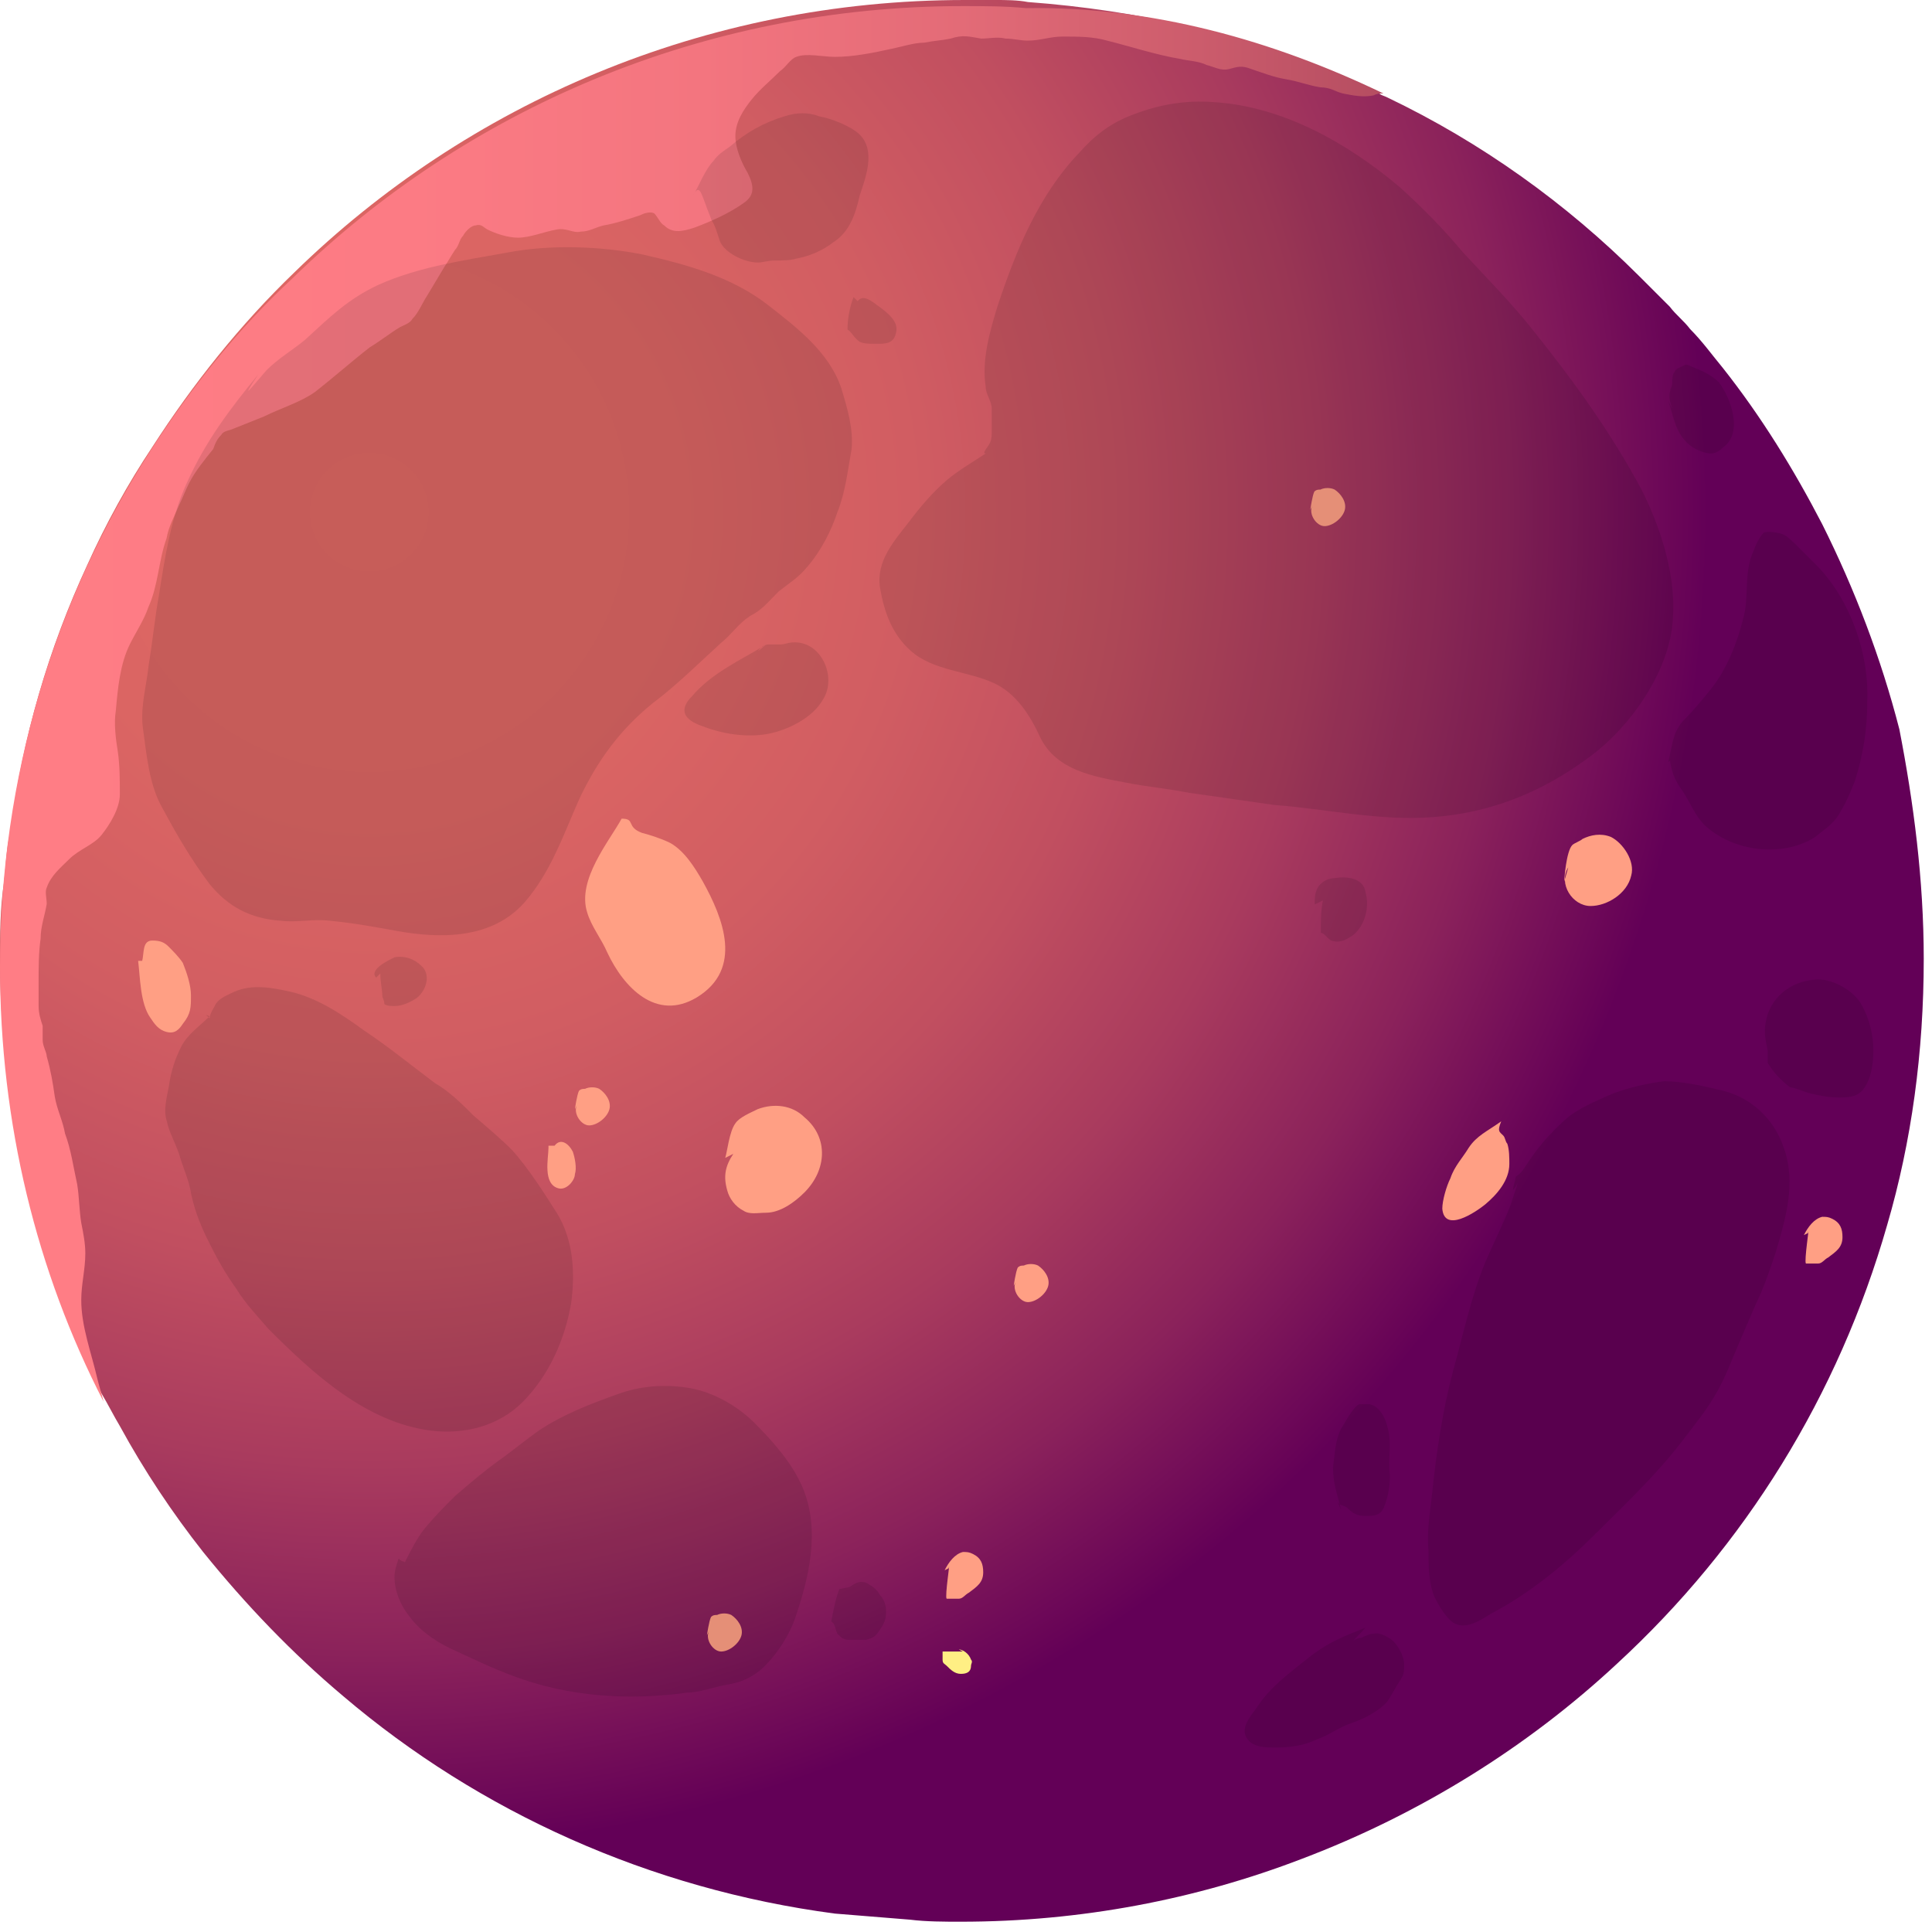 <svg width="150" height="150" viewBox="0 0 150 150" fill="none" xmlns="http://www.w3.org/2000/svg">
<path fill-rule="evenodd" clip-rule="evenodd" d="M149.359 74.443C149.359 81.698 148.412 88.637 146.52 95.104C142.735 108.352 135.479 120.023 125.543 129.171C118.604 135.637 110.245 140.842 101.097 144.312C92.896 147.466 83.906 149.201 74.6 149.201C73.339 149.201 71.919 149.201 70.657 149.043C68.765 148.886 66.715 148.728 64.822 148.57C50.47 146.677 37.221 140.684 26.654 131.694C22.711 128.382 19.084 124.597 15.772 120.496C13.406 117.5 11.198 114.188 9.305 110.718C8.832 109.929 8.359 108.983 7.886 108.194C7.413 107.248 6.94 106.459 6.624 105.513C5.362 102.674 4.258 99.678 3.312 96.681C2.681 94.473 2.05 92.265 1.577 90.057C1.262 88.48 0.946 86.903 0.789 85.168C0.315 81.698 0 78.228 0 74.6C0 72.55 1.92479e-05 70.5 0.315 68.45C0.473 67.188 0.473 65.926 0.789 64.664C1.735 57.252 3.785 50.312 6.782 43.846C8.201 40.691 9.936 37.537 11.829 34.698C14.983 29.809 18.611 25.235 22.869 21.134C36.275 8.044 54.728 0 74.916 0C75.704 0 76.493 0 77.282 0C78.07 0 79.017 3.60752e-06 79.805 0.158C84.064 0.473 88.322 1.104 92.265 2.05C94.631 2.681 96.996 3.312 99.204 4.101C100.782 4.574 102.201 5.205 103.778 5.836C104.882 6.309 105.986 6.782 107.09 7.255C107.248 7.413 107.406 7.413 107.721 7.57C114.976 11.04 121.6 15.772 127.278 21.45C128.067 22.238 128.855 23.027 129.644 23.815C130.117 24.446 130.748 24.919 131.221 25.55C132.167 26.497 132.956 27.601 133.745 28.547C136.741 32.332 139.265 36.433 141.473 40.691C143.996 45.738 146.047 51.1 147.466 56.621C148.57 62.298 149.359 68.292 149.359 74.443Z" fill="url(#paint0_radial_4_1475)"/>
<path fill-rule="evenodd" clip-rule="evenodd" d="M107.406 7.255C107.09 7.255 106.933 7.255 106.617 7.412C105.829 7.57 105.04 7.412 104.251 7.255C103.62 7.097 103.305 6.782 102.517 6.782C101.57 6.624 100.782 6.308 99.835 6.151C98.889 5.993 98.1 5.678 97.154 5.362C96.365 5.047 96.05 5.204 95.419 5.362C94.788 5.52 94.315 5.204 93.684 5.047C93.053 4.731 92.265 4.731 91.634 4.574C89.741 4.258 87.849 3.627 85.956 3.154C84.852 2.839 83.748 2.839 82.486 2.839C81.54 2.839 80.751 3.154 79.805 3.154C79.174 3.154 78.701 2.996 78.07 2.996C77.439 2.839 76.808 2.996 76.178 2.996C75.231 2.839 74.758 2.681 73.812 2.996C73.023 3.154 72.55 3.154 71.762 3.312C70.973 3.312 70.027 3.627 69.238 3.785C67.819 4.1 66.241 4.416 64.822 4.416C63.876 4.416 62.614 4.1 61.825 4.416C61.352 4.574 61.037 5.204 60.564 5.52C59.775 6.308 58.986 6.939 58.356 7.728C57.725 8.516 57.094 9.463 57.094 10.567C57.094 11.513 57.567 12.617 58.04 13.406C58.513 14.352 58.671 15.141 57.725 15.771C56.621 16.56 55.201 17.191 53.94 17.664C52.993 17.98 52.205 18.137 51.574 17.506C51.258 17.349 51.101 16.875 50.785 16.56C50.47 16.402 49.996 16.56 49.681 16.718C48.735 17.033 47.788 17.349 46.842 17.506C46.211 17.664 45.738 17.98 45.107 17.98C44.476 18.137 44.003 17.664 43.215 17.822C42.268 17.98 41.164 18.453 40.218 18.453C39.429 18.453 38.483 18.137 37.852 17.822C37.537 17.664 37.379 17.349 36.906 17.506C36.59 17.506 36.117 17.98 35.96 18.295C35.644 18.61 35.644 19.084 35.329 19.399C35.013 19.872 34.856 20.188 34.54 20.661C34.067 21.449 33.594 22.238 33.121 23.026C32.805 23.5 32.49 24.288 32.017 24.761C31.859 25.077 31.386 25.235 31.07 25.392C30.282 25.865 29.493 26.496 28.705 26.969C27.285 28.073 25.866 29.335 24.446 30.439C23.342 31.228 21.765 31.701 20.503 32.332C19.715 32.647 18.926 32.963 18.137 33.278C17.822 33.436 17.349 33.436 17.191 33.751C16.876 34.067 16.718 34.382 16.56 34.855C15.93 35.644 15.141 36.59 14.668 37.536C14.352 38.167 14.195 38.641 13.879 39.271C13.564 40.06 13.091 40.849 12.933 41.795C12.302 43.53 12.302 45.422 11.513 47.157C11.198 48.104 10.567 49.05 10.094 49.996C9.305 51.573 9.148 53.466 8.99 55.201C8.832 56.147 8.99 57.409 9.148 58.355C9.305 59.459 9.305 60.563 9.305 61.667C9.305 62.771 8.517 64.033 7.886 64.822C7.255 65.61 6.151 65.926 5.362 66.714C4.732 67.345 3.943 67.976 3.627 68.922C3.47 69.238 3.627 69.711 3.627 70.184C3.47 71.13 3.154 71.919 3.154 72.865C2.997 73.969 2.997 75.073 2.997 76.335C2.997 76.966 2.997 77.439 2.997 78.07C2.997 78.701 3.154 79.174 3.312 79.647C3.312 79.963 3.312 80.436 3.312 80.751C3.312 81.224 3.627 81.698 3.627 82.013C3.943 83.117 4.101 84.063 4.258 85.167C4.416 86.114 4.889 87.06 5.047 88.006C5.52 89.268 5.678 90.53 5.993 91.949C6.151 92.895 6.151 93.999 6.309 94.946C6.466 95.734 6.624 96.523 6.624 97.311C6.624 98.573 6.309 99.677 6.309 100.939C6.309 102.989 7.097 105.04 7.57 107.09C7.728 107.721 7.886 108.194 8.044 108.825C2.839 98.731 0 87.218 0 75.073C0 60.248 4.258 46.526 11.671 35.013C14.825 30.124 18.453 25.55 22.711 21.607C36.117 8.516 54.57 0.473 74.758 0.473C76.335 0.473 78.07 0.473 79.647 0.631C89.426 0.473 98.889 3.154 107.406 7.255Z" fill="url(#paint1_linear_4_1475)"/>
<path fill-rule="evenodd" clip-rule="evenodd" d="M48.263 63.56C47.316 65.295 44.793 68.291 45.581 70.815C45.897 71.919 46.685 72.865 47.158 73.969C48.42 76.65 50.944 79.332 54.098 77.439C57.725 75.231 56.148 71.288 54.571 68.449C53.94 67.345 53.152 66.083 52.048 65.453C51.417 65.137 50.471 64.822 49.84 64.664C48.578 64.191 49.367 63.56 48.263 63.56Z" fill="#FF9F84"/>
<path fill-rule="evenodd" clip-rule="evenodd" d="M56.306 89.899C56.463 89.426 56.621 87.849 57.094 87.218C57.41 86.745 58.198 86.429 58.829 86.114C60.091 85.641 61.51 85.798 62.457 86.745C64.349 88.322 64.191 90.845 62.457 92.58C61.668 93.369 60.564 94.157 59.46 94.157C58.829 94.157 58.198 94.315 57.725 93.999C57.094 93.684 56.621 93.053 56.463 92.422C56.148 91.318 56.306 90.53 56.936 89.583L56.306 89.899Z" fill="#FF9F84"/>
<path fill-rule="evenodd" clip-rule="evenodd" d="M42.584 89.11C42.584 89.899 42.111 91.949 43.373 92.265C44.004 92.422 44.635 91.634 44.635 91.161C44.792 90.687 44.635 89.899 44.477 89.426C44.162 88.795 43.531 88.322 43.058 88.953H42.584V89.11Z" fill="#FF9F84"/>
<path fill-rule="evenodd" clip-rule="evenodd" d="M10.725 74.6C10.883 75.862 10.883 77.912 11.672 79.016C11.987 79.489 12.303 79.963 12.933 80.12C13.564 80.278 13.88 79.963 14.195 79.489C14.826 78.701 14.826 78.228 14.826 77.281C14.826 76.493 14.511 75.546 14.195 74.758C13.88 74.285 13.406 73.812 13.091 73.496C12.776 73.181 12.46 73.023 11.829 73.023C11.041 73.023 11.198 73.969 11.041 74.6H10.725Z" fill="#FF9F84"/>
<path fill-rule="evenodd" clip-rule="evenodd" d="M121.443 68.449C121.443 68.291 121.601 66.083 122.074 65.61C122.232 65.453 122.705 65.295 122.863 65.137C123.494 64.822 124.282 64.664 125.071 64.979C126.017 65.453 126.963 66.872 126.648 67.976C126.333 69.395 124.755 70.342 123.494 70.342C122.074 70.342 120.97 68.607 121.759 67.345L121.443 68.449Z" fill="#FF9F84"/>
<path fill-rule="evenodd" clip-rule="evenodd" d="M44.635 86.114C44.635 86.114 44.792 85.01 44.95 84.694C45.108 84.537 45.266 84.537 45.423 84.537C45.739 84.379 46.212 84.379 46.527 84.537C47 84.852 47.474 85.483 47.316 86.114C47.158 86.745 46.37 87.376 45.739 87.376C45.108 87.376 44.477 86.429 44.792 85.798L44.635 86.114Z" fill="#FF9F84"/>
<path fill-rule="evenodd" clip-rule="evenodd" d="M78.702 99.835C78.702 99.835 78.859 98.731 79.017 98.415C79.175 98.257 79.333 98.257 79.49 98.257C79.806 98.1 80.279 98.1 80.594 98.257C81.067 98.573 81.541 99.204 81.383 99.835C81.225 100.466 80.437 101.096 79.806 101.096C79.175 101.096 78.544 100.15 78.859 99.519L78.702 99.835Z" fill="#FF9F84"/>
<path fill-rule="evenodd" clip-rule="evenodd" d="M101.729 39.587C101.729 39.587 101.886 38.483 102.044 38.168C102.202 38.01 102.36 38.01 102.517 38.01C102.833 37.852 103.306 37.852 103.621 38.01C104.094 38.325 104.568 38.956 104.41 39.587C104.252 40.218 103.464 40.849 102.833 40.849C102.202 40.849 101.571 39.902 101.886 39.272L101.729 39.587Z" fill="#FF9F84"/>
<path fill-rule="evenodd" clip-rule="evenodd" d="M54.886 126.962C54.886 126.962 55.044 125.858 55.202 125.543C55.359 125.385 55.517 125.385 55.675 125.385C55.99 125.228 56.463 125.228 56.779 125.385C57.252 125.701 57.725 126.332 57.568 126.962C57.41 127.593 56.621 128.224 55.99 128.224C55.359 128.224 54.728 127.278 55.044 126.647L54.886 126.962Z" fill="#FF9F84"/>
<path fill-rule="evenodd" clip-rule="evenodd" d="M116.554 87.06C115.45 87.848 114.662 88.164 114.031 89.11C113.558 89.899 112.927 90.529 112.611 91.476C112.296 92.107 111.98 93.211 111.98 93.841C112.138 95.734 114.504 94.157 115.292 93.526C116.239 92.737 117.185 91.633 117.185 90.372C117.185 89.899 117.185 89.268 117.027 88.795C116.87 88.637 116.87 88.321 116.712 88.164C116.396 87.848 116.239 87.848 116.554 87.06Z" fill="#FF9F84"/>
<path fill-rule="evenodd" clip-rule="evenodd" d="M140.369 95.734C140.527 94.946 140.054 97.942 140.212 98.1C140.527 98.1 140.842 98.1 141.158 98.1C141.473 98.1 141.631 97.785 141.946 97.627C142.577 97.154 143.05 96.838 143.05 96.05C143.05 95.419 142.893 94.946 142.262 94.63C141.946 94.473 141.789 94.473 141.473 94.473C140.842 94.63 140.369 95.261 140.054 95.892L140.369 95.734Z" fill="#FF9F84"/>
<path fill-rule="evenodd" clip-rule="evenodd" d="M74.759 128.224C75.39 128.224 73.182 128.224 73.182 128.224C73.182 128.382 73.182 128.697 73.182 128.855C73.182 129.17 73.339 129.17 73.497 129.328C73.812 129.644 74.128 129.959 74.601 129.959C75.074 129.959 75.39 129.801 75.39 129.328C75.39 129.17 75.547 129.013 75.39 128.855C75.232 128.382 74.759 128.066 74.443 128.066L74.759 128.224Z" fill="#FFEF84"/>
<path fill-rule="evenodd" clip-rule="evenodd" d="M73.655 121.758C73.813 120.969 73.34 123.966 73.497 124.124C73.813 124.124 74.128 124.124 74.444 124.124C74.759 124.124 74.917 123.808 75.232 123.651C75.863 123.177 76.336 122.862 76.336 122.073C76.336 121.442 76.178 120.969 75.547 120.654C75.232 120.496 75.074 120.496 74.759 120.496C74.128 120.654 73.655 121.285 73.34 121.916L73.655 121.758Z" fill="#FF9F84"/>
<g opacity="0.25">
<path opacity="0.4" fill-rule="evenodd" clip-rule="evenodd" d="M20.062 29.059C17.854 31.741 15.961 34.264 14.542 37.418C13.28 40.1 12.807 43.254 12.334 46.251C12.018 47.986 11.861 49.72 11.545 51.613C11.387 53.19 10.914 54.767 11.072 56.345C11.387 58.553 11.545 60.918 12.649 62.811C13.753 64.861 14.857 66.754 16.277 68.647C17.696 70.381 19.431 71.328 21.797 71.486C23.058 71.643 24.32 71.328 25.582 71.486C27.317 71.643 29.052 71.959 30.787 72.274C34.257 72.905 38.199 72.905 40.723 70.066C42.773 67.7 43.72 64.861 44.981 62.022C46.401 59.026 48.136 56.66 50.659 54.61C52.552 53.19 54.287 51.455 56.022 49.878C56.81 49.247 57.283 48.459 58.23 47.828C59.176 47.355 59.649 46.724 60.438 45.935C61.226 45.304 62.015 44.831 62.646 44.043C63.75 42.781 64.538 41.204 65.011 39.784C65.642 38.207 65.8 36.63 66.115 34.895C66.273 33.318 65.8 31.741 65.327 30.163C64.381 27.325 61.857 25.432 59.649 23.697C56.81 21.489 53.34 20.543 49.87 19.754C46.716 19.123 42.773 18.965 39.461 19.596C35.991 20.227 32.522 20.7 29.367 22.12C27.001 23.224 25.582 24.643 23.689 26.378C22.743 27.167 21.639 27.798 20.693 28.744C19.589 30.006 18.485 31.425 20.062 29.059Z" fill="black"/>
<path opacity="0.4" fill-rule="evenodd" clip-rule="evenodd" d="M53.813 15.18C54.287 14.392 54.76 13.13 55.391 12.499C55.706 12.026 56.179 11.71 56.652 11.395C57.914 10.291 59.334 9.502 60.911 9.029C61.857 8.714 62.803 8.714 63.592 9.029C64.538 9.187 66.115 9.818 66.746 10.449C68.008 11.71 67.219 13.761 66.746 15.18C66.431 16.6 65.958 18.019 64.696 18.808C63.907 19.439 62.803 19.912 61.857 20.07C61.384 20.227 60.753 20.227 60.122 20.227C59.649 20.227 59.176 20.385 58.861 20.385C57.756 20.385 56.179 19.596 55.864 18.65C55.706 18.177 55.548 17.546 55.233 17.073C55.075 16.6 54.917 16.284 54.76 15.811C54.444 15.023 54.287 14.234 53.813 15.18Z" fill="black"/>
<path opacity="0.4" fill-rule="evenodd" clip-rule="evenodd" d="M66.273 23.066C65.958 23.855 65.8 24.801 65.8 25.59C66.115 25.747 66.273 26.221 66.746 26.536C67.062 26.694 67.535 26.694 68.008 26.694C68.797 26.694 69.427 26.694 69.585 25.747C69.743 24.959 68.954 24.328 68.323 23.855C67.85 23.539 67.062 22.751 66.589 23.382L66.273 23.066Z" fill="black"/>
<path opacity="0.4" fill-rule="evenodd" clip-rule="evenodd" d="M76.525 35.211C75.579 35.841 74.474 36.472 73.528 37.261C72.424 38.207 71.478 39.311 70.531 40.573C69.427 41.992 68.008 43.569 68.323 45.62C68.639 47.512 69.27 49.247 70.689 50.509C72.424 52.086 75.105 52.086 77.156 53.033C78.891 53.821 79.995 55.556 80.783 57.291C82.045 59.814 84.884 60.288 87.407 60.761C88.984 61.076 90.719 61.234 92.297 61.549C94.505 61.865 96.713 62.18 98.921 62.496C103.021 62.811 107.122 63.757 111.223 63.442C115.639 63.127 119.582 61.549 123.052 59.026C126.048 56.975 128.887 53.19 129.676 49.563C130.464 45.778 129.203 41.519 127.468 38.049C125.102 33.633 122.263 29.69 119.109 25.747C117.374 23.539 115.481 21.647 113.588 19.596C112.011 17.704 110.434 16.127 108.699 14.549C104.599 11.08 99.552 8.241 94.189 7.925C92.139 7.768 90.088 8.083 88.038 8.872C86.303 9.502 85.041 10.449 83.78 11.868C80.625 15.18 78.891 19.439 77.471 23.697C76.84 25.747 76.209 27.955 76.525 30.006C76.525 30.637 76.998 31.11 76.998 31.741C76.998 32.371 76.998 32.845 76.998 33.476C76.998 33.791 76.998 34.106 76.84 34.422C76.683 34.737 76.209 35.211 76.525 35.211Z" fill="black"/>
<path opacity="0.4" fill-rule="evenodd" clip-rule="evenodd" d="M59.491 50.036C57.441 51.298 55.233 52.244 53.656 54.136C53.34 54.452 53.025 54.925 53.183 55.398C53.34 55.871 53.971 56.187 54.444 56.345C56.022 56.975 57.914 57.291 59.649 56.975C61.226 56.66 63.119 55.714 63.907 54.294C65.011 52.559 63.75 49.72 61.542 49.878C61.226 49.878 60.911 50.036 60.595 50.036C60.28 50.036 60.122 50.036 59.807 50.036C59.491 50.036 59.491 50.036 59.176 50.194C58.86 50.509 58.545 50.825 59.491 50.036Z" fill="black"/>
<path opacity="0.4" fill-rule="evenodd" clip-rule="evenodd" d="M16.277 78.898C15.488 79.687 14.542 80.318 14.069 81.264C13.595 82.21 13.28 83.157 13.122 84.261C12.965 85.207 12.649 86.153 12.965 87.1C13.122 87.888 13.595 88.677 13.911 89.623C14.226 90.727 14.7 91.673 14.857 92.777C15.173 94.197 15.646 95.301 16.277 96.563C16.907 97.824 17.538 98.928 18.327 100.032C19.116 101.294 19.904 102.083 20.851 103.187C24.32 106.657 28.421 110.442 33.468 111.073C35.991 111.388 38.673 110.757 40.565 108.865C42.615 106.814 43.877 103.975 44.35 101.136C44.666 98.771 44.508 96.247 43.246 94.197C42.142 92.462 41.038 90.727 39.777 89.308C38.83 88.361 37.884 87.573 36.78 86.626C35.834 85.68 34.887 84.734 33.783 84.103C31.891 82.683 30.156 81.264 28.263 80.002C26.528 78.74 24.636 77.479 22.585 77.006C21.166 76.69 19.589 76.375 18.169 77.006C17.538 77.321 17.065 77.479 16.75 77.952C16.592 78.267 16.277 78.74 16.277 79.056C15.961 78.74 15.803 78.74 16.277 78.898Z" fill="black"/>
<path opacity="0.4" fill-rule="evenodd" clip-rule="evenodd" d="M29.525 75.586C29.525 76.217 29.683 76.848 29.683 77.321C29.683 77.479 29.84 77.636 29.84 77.952C29.998 78.11 30.471 78.11 30.629 78.11C31.26 78.11 31.891 77.794 32.364 77.479C33.153 76.848 33.468 75.586 32.679 74.955C32.206 74.482 31.418 74.167 30.629 74.324C30.314 74.482 28.579 75.271 29.209 75.902L29.525 75.586Z" fill="black"/>
<path opacity="0.4" fill-rule="evenodd" clip-rule="evenodd" d="M129.518 59.184C129.833 57.922 129.833 56.975 130.622 56.029C131.411 55.241 132.199 54.294 132.83 53.506C134.092 51.929 134.88 49.878 135.354 47.986C135.827 46.251 135.354 44.516 136.142 42.781C136.3 42.308 136.615 41.677 136.931 41.361C137.246 41.204 138.192 41.361 138.508 41.519C138.823 41.677 139.296 42.15 139.612 42.465C140.085 42.939 140.558 43.412 141.189 44.043C143.713 46.724 145.132 50.825 144.974 54.452C144.974 56.66 144.659 58.553 144.028 60.603C143.713 61.392 143.397 62.18 142.924 62.969C142.451 63.915 141.662 64.388 140.874 65.019C138.35 66.596 134.565 66.123 132.357 64.073C131.568 63.284 131.253 62.338 130.622 61.392C130.149 60.761 129.833 60.13 129.676 59.184C129.676 59.026 129.676 59.026 129.518 59.184Z" fill="black"/>
<path opacity="0.4" fill-rule="evenodd" clip-rule="evenodd" d="M129.518 31.11C129.991 32.529 130.149 34.106 131.726 34.895C132.041 35.053 132.515 35.211 132.83 35.211C133.146 35.211 133.461 35.053 133.776 34.737C135.354 33.633 134.407 30.952 133.461 29.69C132.83 29.059 132.041 28.744 131.253 28.429C130.937 28.271 130.937 28.271 130.622 28.429C130.307 28.586 130.149 28.586 129.991 28.902C129.833 29.059 129.833 29.533 129.833 29.69C129.833 30.006 129.676 30.163 129.676 30.321C129.518 30.794 129.676 31.267 129.833 31.741L129.518 31.11Z" fill="black"/>
<path opacity="0.4" fill-rule="evenodd" clip-rule="evenodd" d="M117.847 91.831C117.531 92.777 117.216 93.881 116.743 94.828C116.27 95.932 115.796 96.878 115.323 97.982C114.219 100.663 113.588 103.66 112.8 106.499C112.011 109.495 111.538 112.65 111.223 115.646C111.065 117.224 110.75 118.801 110.907 120.378C110.907 121.482 110.907 122.901 111.38 124.005C111.696 124.636 112.327 125.74 112.958 126.056C113.904 126.529 115.008 125.74 115.796 125.267C118.793 123.69 121.474 121.482 123.84 119.116C126.206 116.75 128.572 114.542 130.622 111.861C131.568 110.599 132.515 109.495 133.303 108.076C133.934 106.972 134.407 105.71 134.88 104.606C135.354 103.502 135.827 102.398 136.3 101.294C136.931 100.032 137.404 98.613 137.877 97.194C138.666 94.512 139.454 91.831 138.508 89.15C137.719 86.784 135.827 85.049 133.303 84.576C132.041 84.261 130.464 83.945 129.202 83.945C127.941 84.103 126.521 84.418 125.26 84.891C124.155 85.365 123.051 85.838 122.105 86.469C121.632 86.784 121.159 87.257 120.686 87.73C119.897 88.519 119.266 89.308 118.635 90.254C118.32 90.727 118.162 91.043 117.689 91.358C117.531 92.147 117.216 92.935 117.847 91.831Z" fill="black"/>
<path opacity="0.4" fill-rule="evenodd" clip-rule="evenodd" d="M106.018 126.371C104.441 127.002 103.179 127.475 101.76 128.579C100.182 129.841 98.605 130.945 97.501 132.68C97.028 133.311 96.24 134.257 96.87 135.046C97.344 135.677 98.29 135.677 99.079 135.677C100.182 135.677 101.287 135.519 102.233 135.046C103.179 134.73 103.968 134.099 104.914 133.784C105.86 133.469 107.122 132.838 107.753 132.049C108.068 131.576 108.384 130.945 108.699 130.472C109.015 129.999 109.015 129.841 109.015 129.21C109.015 128.579 108.541 127.791 108.226 127.475C107.911 127.16 107.122 126.687 106.649 126.844C106.333 126.844 106.018 127.002 105.703 127.16C105.072 127.16 104.599 127.948 106.018 126.371Z" fill="black"/>
<path opacity="0.4" fill-rule="evenodd" clip-rule="evenodd" d="M104.125 117.224C103.81 115.962 103.495 115.173 103.495 113.912C103.652 112.808 103.652 111.861 104.125 110.915C104.441 110.442 105.072 109.18 105.545 109.022C105.703 109.022 106.176 109.022 106.333 109.022C107.122 109.18 107.595 110.126 107.753 110.915C108.068 112.019 107.753 113.281 107.911 114.542C107.911 115.489 107.753 116.277 107.437 117.066C107.122 117.697 106.649 117.697 106.018 117.697C105.387 117.697 105.072 117.539 104.599 117.066C104.441 116.908 104.125 116.908 103.968 116.751C103.652 116.435 103.652 116.12 104.125 117.224Z" fill="black"/>
<path opacity="0.4" fill-rule="evenodd" clip-rule="evenodd" d="M102.706 69.908C102.548 70.697 102.548 71.643 102.548 72.432C102.864 72.432 103.179 73.063 103.495 73.063C104.125 73.22 104.599 72.905 105.072 72.59C106.018 71.801 106.334 70.381 106.018 69.277C105.86 68.173 104.599 68.016 103.652 68.173C103.337 68.173 102.864 68.331 102.706 68.489C102.075 68.962 102.075 69.593 102.075 70.224L102.706 69.908Z" fill="black"/>
<path opacity="0.4" fill-rule="evenodd" clip-rule="evenodd" d="M31.418 121.324C31.891 120.378 32.364 119.432 32.995 118.643C33.783 117.697 34.572 116.908 35.361 116.12C36.465 115.173 37.569 114.227 38.673 113.438C39.777 112.65 40.723 111.861 41.827 111.073C43.719 109.811 45.77 109.022 47.978 108.234C49.713 107.603 51.605 107.445 53.498 107.761C55.391 108.076 57.283 109.18 58.545 110.442C59.807 111.703 61.226 113.281 62.015 114.858C63.75 118.17 62.961 121.955 61.857 125.267C61.384 126.844 60.28 128.579 59.018 129.683C58.23 130.314 57.441 130.63 56.495 130.787C55.548 130.945 54.287 131.418 53.34 131.418C48.767 132.049 44.193 131.734 39.934 130.156C38.199 129.526 36.622 128.737 34.887 127.948C33.626 127.318 32.522 126.529 31.733 125.425C31.102 124.636 30.629 123.532 30.629 122.428C30.629 121.955 30.787 121.482 30.944 121.009C31.26 121.324 31.418 121.167 31.418 121.324Z" fill="black"/>
<path opacity="0.4" fill-rule="evenodd" clip-rule="evenodd" d="M65.169 123.375C64.854 124.163 64.696 125.109 64.538 125.898C64.854 126.056 64.854 126.529 65.011 126.844C65.327 127.16 65.485 127.318 65.958 127.318C66.431 127.318 66.904 127.318 67.219 127.318C67.85 127.16 68.008 127.002 68.323 126.529C68.639 126.056 68.797 125.74 68.797 125.109C68.797 124.636 68.639 124.163 68.323 123.848C68.166 123.532 67.85 123.217 67.535 123.059C66.904 122.586 66.431 122.901 65.958 123.217L65.169 123.375Z" fill="black"/>
<path opacity="0.4" fill-rule="evenodd" clip-rule="evenodd" d="M138.981 84.418C138.35 83.945 137.719 83.314 137.246 82.526C137.246 82.21 137.246 81.895 137.246 81.579C137.088 80.791 136.931 80.16 137.088 79.371C137.404 77.479 138.981 76.217 140.874 76.059C142.135 75.902 143.87 76.848 144.501 77.952C145.132 79.056 145.447 80.318 145.447 81.579C145.447 82.526 145.29 83.787 144.659 84.576C144.186 85.207 143.397 85.207 142.766 85.207C141.978 85.207 141.189 85.049 140.558 84.891C139.927 84.734 139.296 84.418 138.981 84.418Z" fill="black"/>
</g>
<defs>
<radialGradient id="paint0_radial_4_1475" cx="0" cy="0" r="1" gradientUnits="userSpaceOnUse" gradientTransform="translate(28.339 39.508) scale(120.026)">
<stop offset="0.006" stop-color="#DE6863"/>
<stop offset="0.202" stop-color="#DB6563"/>
<stop offset="0.354" stop-color="#D15D62"/>
<stop offset="0.492" stop-color="#C14F60"/>
<stop offset="0.621" stop-color="#A93B5E"/>
<stop offset="0.744" stop-color="#8B225B"/>
<stop offset="0.861" stop-color="#670357"/>
<stop offset="0.872" stop-color="#630057"/>
</radialGradient>
<linearGradient id="paint1_linear_4_1475" x1="-0.106" y1="53.958" x2="107.378" y2="53.958" gradientUnits="userSpaceOnUse">
<stop offset="0.011" stop-color="#FF7D85"/>
<stop offset="0.298" stop-color="#FC7B84"/>
<stop offset="0.509" stop-color="#F3757F"/>
<stop offset="0.695" stop-color="#E36B77"/>
<stop offset="0.866" stop-color="#CC5C6C"/>
<stop offset="1" stop-color="#B54D61"/>
</linearGradient>
</defs>
</svg>
